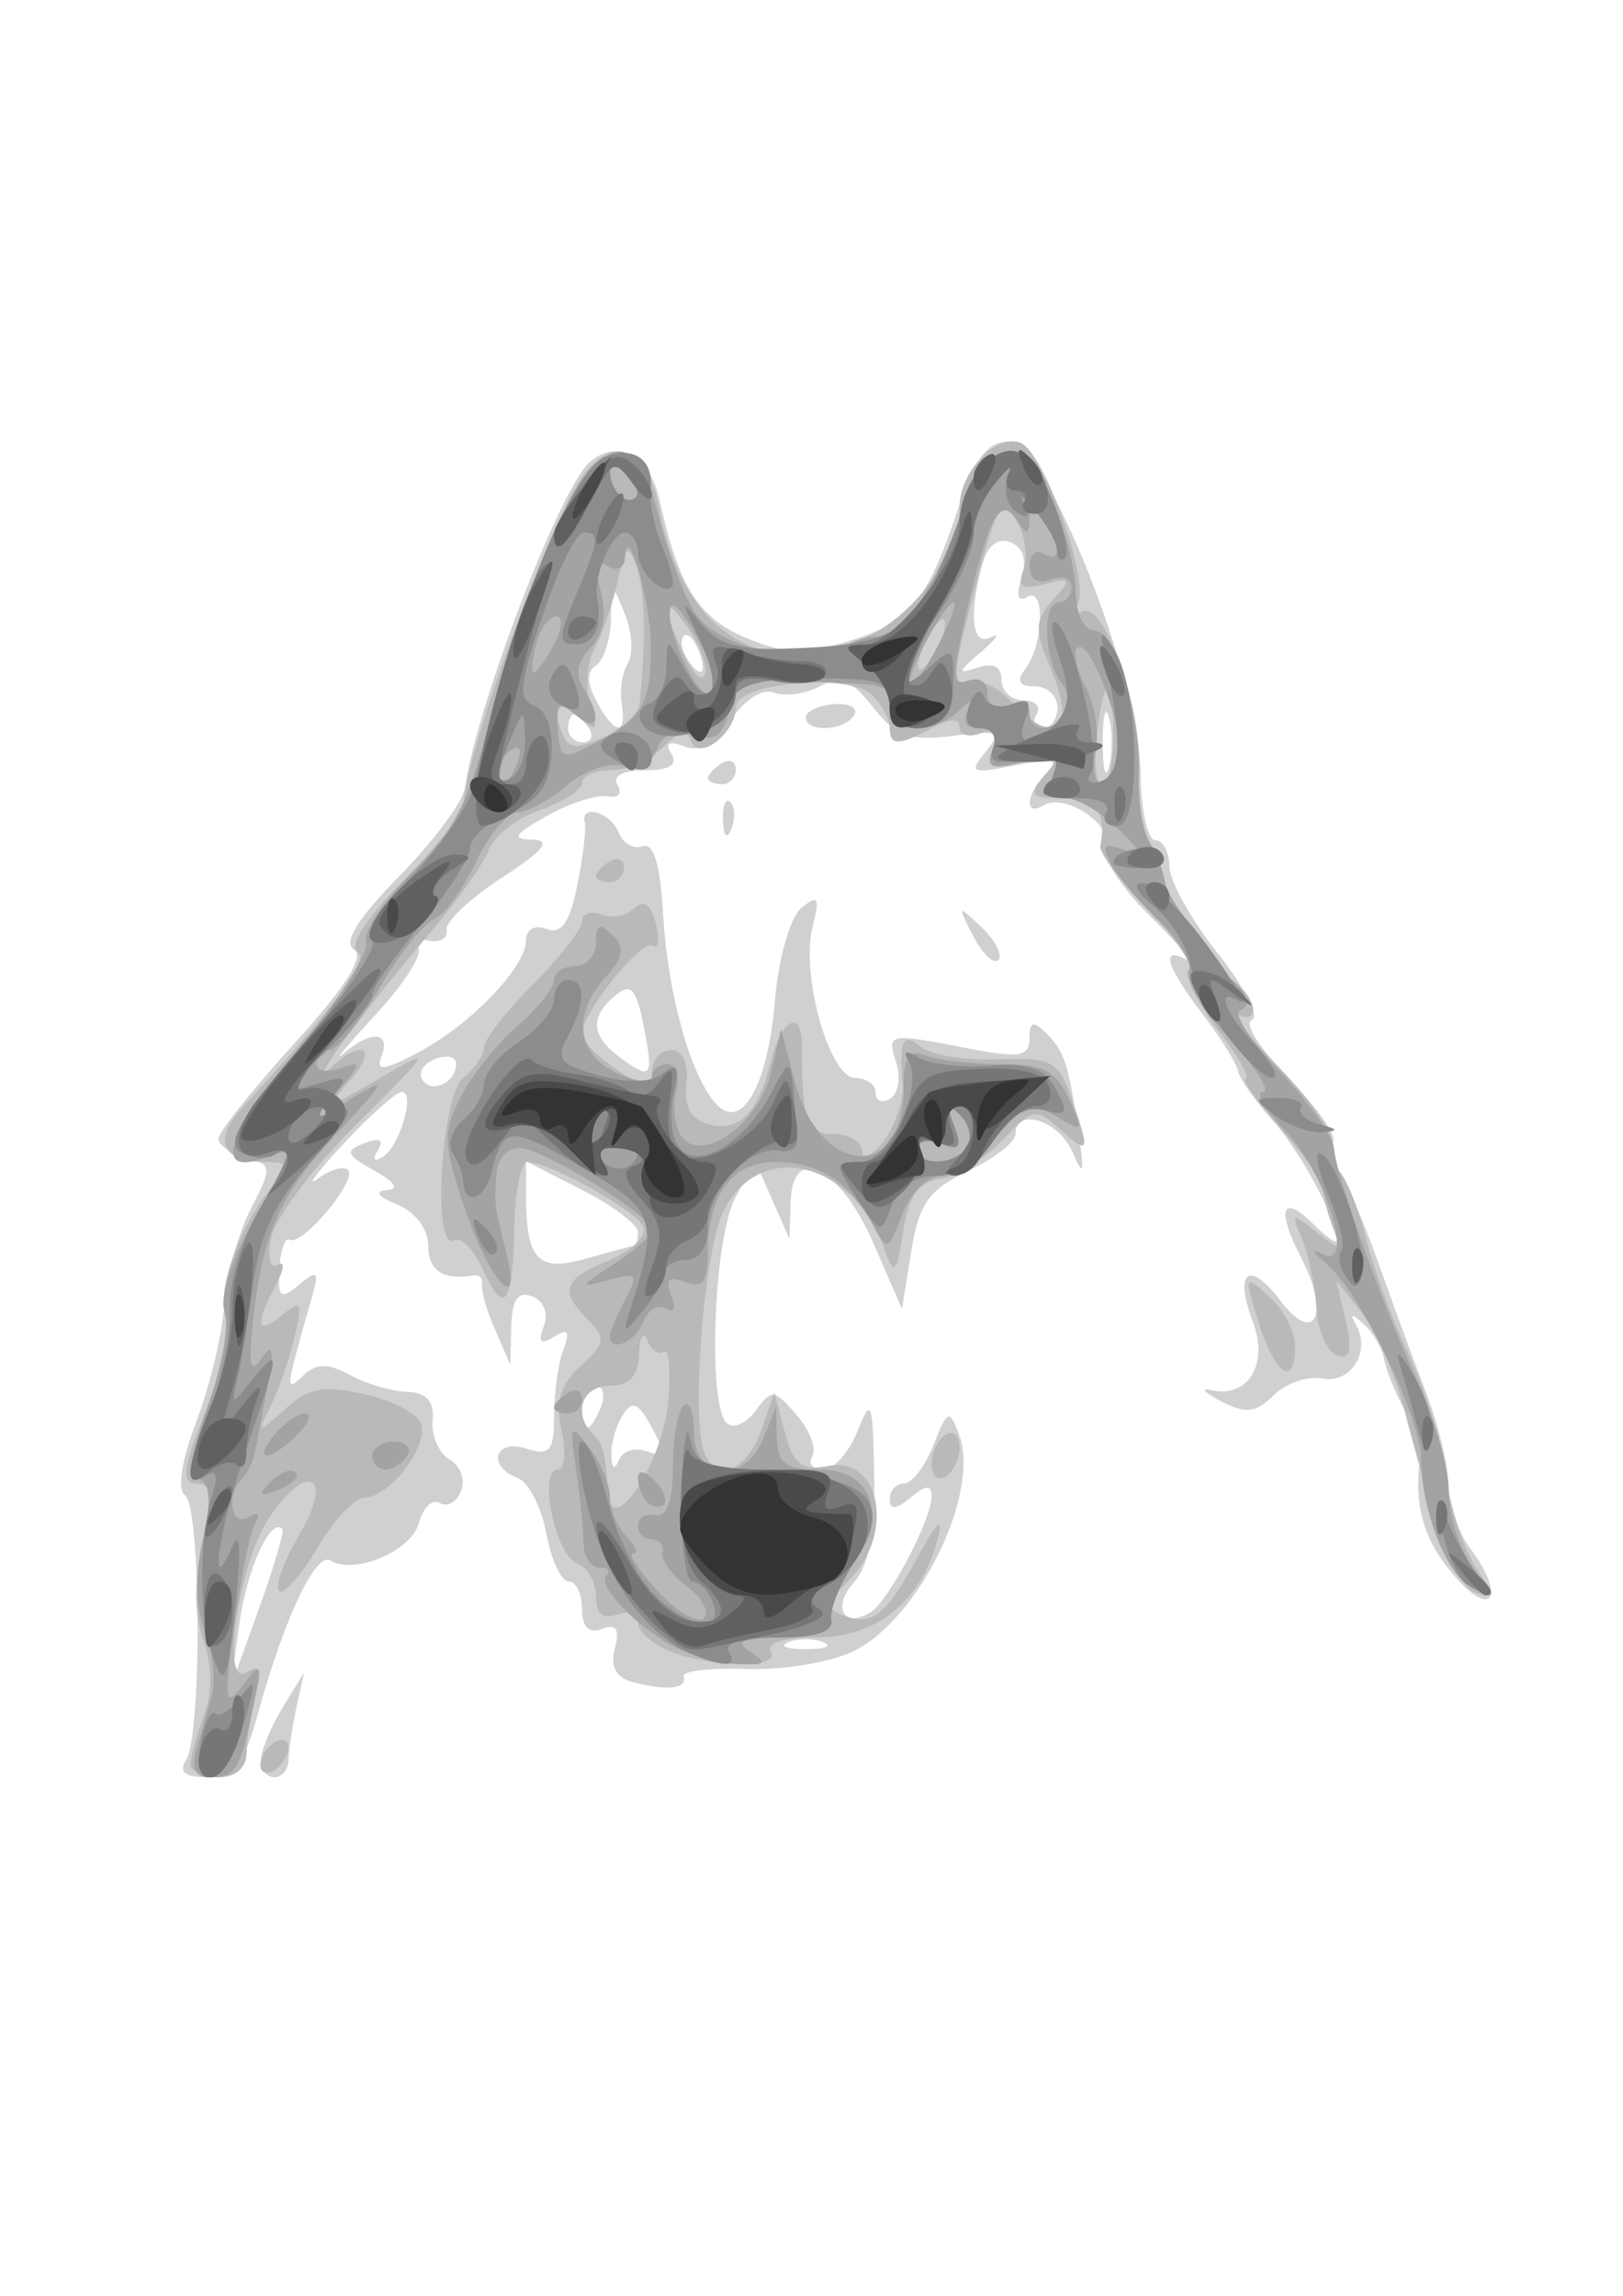 <?xml version="1.0" encoding="UTF-8" standalone="no"?>
<!-- Created with Inkscape (http://www.inkscape.org/) -->

<svg
   xmlns:dc="http://purl.org/dc/elements/1.1/"
   xmlns:cc="http://creativecommons.org/ns#"
   xmlns:rdf="http://www.w3.org/1999/02/22-rdf-syntax-ns#"
   xmlns:svg="http://www.w3.org/2000/svg"
   xmlns="http://www.w3.org/2000/svg"
   xmlns:sodipodi="http://sodipodi.sourceforge.net/DTD/sodipodi-0.dtd"
   xmlns:inkscape="http://www.inkscape.org/namespaces/inkscape"
   width="744.094"
   height="1052.362"
   id="svg2"
   version="1.1"
   inkscape:version="0.48.4 r9939"
   sodipodi:docname="Avatara. Wolf. 004 (вектор).svg"
   inkscape:export-filename="/home/mitryaev/Dropbox/AD&amp;D/Альманах/Иллюстрации/Существа/Волки и оборотни/Avatara. Wolf. 004 (вектор).png"
   inkscape:export-xdpi="90"
   inkscape:export-ydpi="90">
  <defs
     id="defs4" />
  <sodipodi:namedview
     id="base"
     pagecolor="#ffffff"
     bordercolor="#666666"
     borderopacity="1.0"
     inkscape:pageopacity="0.0"
     inkscape:pageshadow="2"
     inkscape:zoom="0.49497475"
     inkscape:cx="380.71429"
     inkscape:cy="567.74395"
     inkscape:document-units="px"
     inkscape:current-layer="layer1"
     showgrid="false"
     inkscape:window-width="566"
     inkscape:window-height="455"
     inkscape:window-x="2336"
     inkscape:window-y="137"
     inkscape:window-maximized="0" />
  <g
     inkscape:label="Layer 1"
     inkscape:groupmode="layer"
     id="layer1">
    <g
       id="g2996"
       transform="matrix(6.411,0,0,6.411,-1703.632,-2381.228)"
       inkscape:export-filename="/home/mitryaev/Рабочий стол/Avatara. Wolf. 004 (rebuild).png"
       inkscape:export-xdpi="89.925369"
       inkscape:export-ydpi="89.925369">
      <path
         style="fill:#d0d0d0;fill-opacity:1"
         d="m 279.046,497.255 c 1.14,-1.765 1.074,-18.111 -0.076,-18.913 -0.574,-0.4 -0.26,-2.472 0.791,-5.224 0.958,-2.509 1.864,-6.26 2.012,-8.337 0.149,-2.077 1.002,-5.189 1.897,-6.917 1.551,-2.996 1.535,-3.165 -0.343,-3.656 -1.083,-0.283 -1.969,-0.895 -1.968,-1.359 6.2e-4,-0.464 2.447,-3.535 5.437,-6.824 3.653,-4.018 5.048,-6.22 4.253,-6.711 -0.797,-0.493 0.264,-2.206 3.251,-5.25 2.439,-2.485 4.546,-5.315 4.682,-6.289 0.819,-5.862 6.858,-21.595 8.956,-23.337 2.029,-1.684 4.269,-0.433 4.971,2.774 1.337,6.11 2.777,8.403 6.165,9.819 2.827,1.181 4.148,1.218 7.451,0.205 4.337,-1.33 5.524,-2.804 7.833,-9.731 1.102,-3.306 2.024,-4.5 3.473,-4.5 2.667,0 9.39,16.857 9.471,23.75 0.031,2.612 0.506,4.75 1.056,4.75 0.55,0 1,0.837 1,1.859 0,1.023 1.565,3.835 3.478,6.25 1.913,2.415 2.997,4.554 2.408,4.755 -0.588,0.2 0.63,2.104 2.707,4.232 2.077,2.127 3.472,4.172 3.1,4.544 -0.372,0.372 -0.228,1.216 0.319,1.876 0.548,0.66 1.852,3.626 2.898,6.592 1.047,2.966 2.6,7.192 3.452,9.392 0.852,2.2 1.569,5.151 1.593,6.559 0.024,1.407 0.705,3.432 1.512,4.5 2.566,3.393 1.712,5.218 -1,2.135 -2.241,-2.548 -2.986,-5.016 -2.546,-8.433 0.088,-0.681 -0.4,-2.256 -1.083,-3.5 -0.684,-1.244 -1.346,-2.883 -1.472,-3.642 -0.126,-0.759 -0.776,-1.884 -1.445,-2.5 -0.901,-0.83 -1.048,-0.819 -0.566,0.041 1.076,1.919 -0.382,4.221 -2.424,3.827 -1.05,-0.202 -2.615,0.338 -3.477,1.2 -1.254,1.254 -2.007,1.339 -3.762,0.425 -1.207,-0.628 -1.523,-0.987 -0.703,-0.797 2.634,0.61 4.136,-1.85 2.983,-4.884 -1.375,-3.615 -0.273,-4.479 1.952,-1.53 2.457,3.257 3.611,1.038 1.542,-2.965 -1.865,-3.607 -1.43,-4.757 0.914,-2.413 0.89,0.89 1.619,1.383 1.619,1.095 0,-1.492 -2.652,-6.423 -4.636,-8.618 -1.242,-1.375 -2.345,-2.95 -2.451,-3.5 -0.106,-0.55 -1.254,-2.392 -2.552,-4.094 -2.605,-3.415 -3.028,-4.882 -1.11,-3.852 0.688,0.369 -0.465,-1.008 -2.561,-3.061 -2.103,-2.061 -3.576,-4.344 -3.287,-5.098 0.589,-1.535 -2.911,-3.816 -4.423,-2.882 -1.393,0.861 -1.215,-0.877 0.239,-2.332 0.958,-0.958 0.478,-1.072 -2.25,-0.531 -3.129,0.62 -3.337,0.527 -2.124,-0.948 1.21,-1.472 0.975,-1.588 -2.351,-1.162 -3.066,0.393 -4.031,0.046 -5.665,-2.031 -1.566,-1.991 -2.351,-2.3 -3.827,-1.51 -1.021,0.547 -2.498,0.748 -3.282,0.447 -0.832,-0.319 -2.111,0.501 -3.074,1.971 -1.109,1.693 -2.194,2.309 -3.312,1.88 -1.117,-0.429 -1.425,-0.254 -0.939,0.532 0.482,0.779 -0.151,1.17 -1.895,1.17 -1.6,0 -2.362,0.415 -1.959,1.067 0.363,0.587 0.052,0.944 -0.691,0.793 -0.743,-0.151 -2.7,0.476 -4.35,1.393 -2.364,1.314 -2.587,1.675 -1.05,1.707 1.417,0.029 0.819,0.773 -2.189,2.724 -2.276,1.476 -4.054,3.164 -3.95,3.75 0.104,0.586 -0.486,0.916 -1.311,0.733 -0.825,-0.183 -1.153,0.013 -0.73,0.437 0.424,0.424 -0.926,2.599 -3,4.833 -2.074,2.235 -3.118,3.5 -2.32,2.813 1.942,-1.674 3.393,-1.585 2.72,0.167 -0.434,1.132 0.095,1.082 2.627,-0.25 3.729,-1.961 7.7,-6.098 7.702,-8.024 7e-4,-0.78 0.623,-1.118 1.464,-0.795 1.057,0.406 1.668,-0.466 2.202,-3.143 0.407,-2.037 0.648,-4.042 0.537,-4.455 -0.377,-1.397 1.856,-0.761 2.412,0.687 0.303,0.79 1.077,1.235 1.719,0.989 0.778,-0.298 1.266,1.308 1.464,4.813 0.321,5.682 1.919,11.481 3.738,13.561 1.847,2.112 3.748,-1.162 4.26,-7.34 0.249,-2.999 1.093,-5.952 1.89,-6.614 1.209,-1.003 1.338,-0.787 0.803,1.345 -0.867,3.456 1.208,10.809 3.05,10.809 0.804,0 1.461,0.477 1.461,1.059 0,0.582 0.468,0.77 1.041,0.416 0.572,-0.354 0.767,-1.505 0.433,-2.559 -0.68,-2.143 -0.639,-2.151 5.277,-1.007 3.54,0.685 4.25,0.561 4.25,-0.744 0,-1.21 0.27,-1.296 1.19,-0.376 1.326,1.326 1.596,2.16 2.331,7.21 0.424,2.913 0.345,3.123 -0.473,1.25 -0.977,-2.238 -4.047,-3.174 -4.047,-1.234 0,0.559 -1.527,1.744 -3.394,2.635 -2.805,1.338 -3.509,2.332 -4.061,5.734 l -0.667,4.115 -2.026,-4.656 c -2.392,-5.497 -5.804,-7.222 -5.934,-3 l -0.081,2.656 -1.232,-2.783 -1.232,-2.783 -1.419,2.652 c -1.532,2.862 -1.99,14.704 -0.622,16.077 0.457,0.459 1.39,0.071 2.072,-0.862 1.154,-1.578 1.359,-1.558 2.948,0.298 0.939,1.097 1.443,2.424 1.119,2.948 -0.324,0.524 0.025,0.953 0.777,0.953 0.751,0 1.855,-1.238 2.453,-2.75 0.979,-2.477 1.097,-2.163 1.193,3.171 0.073,4.09 -0.378,6.456 -1.459,7.651 -1.602,1.77 -0.691,3.344 1.223,2.112 1.292,-0.832 4.342,-6.631 4.342,-8.257 0,-0.864 -0.395,-0.845 -1.5,0.073 -1.036,0.86 -1.5,0.898 -1.5,0.122 0,-0.617 0.461,-1.122 1.025,-1.122 0.564,0 1.513,-1.238 2.11,-2.75 1.005,-2.545 1.141,-2.601 1.83,-0.75 1.546,4.152 -2.819,13.132 -7.515,15.465 -1.622,0.806 -5.081,1.386 -7.686,1.29 -2.605,-0.096 -4.63,0.145 -4.5,0.535 0.292,0.877 -1.174,1.046 -3.594,0.414 -1.238,-0.324 -1.666,-1.107 -1.323,-2.42 0.363,-1.387 0.1,-1.785 -0.919,-1.394 -0.938,0.36 -1.427,-0.127 -1.427,-1.421 0,-1.083 -0.43,-1.969 -0.955,-1.969 -0.525,0 -1.244,-1.544 -1.598,-3.431 -0.354,-1.887 -1.274,-3.673 -2.045,-3.969 -2.224,-0.853 -1.664,-2.819 0.598,-2.101 1.695,0.538 2,0.18 2,-2.351 0,-1.642 0.301,-3.771 0.67,-4.731 0.496,-1.292 0.322,-1.531 -0.67,-0.918 -0.965,0.596 -1.17,0.386 -0.733,-0.753 0.349,-0.91 -0.003,-1.815 -0.83,-2.133 -1.024,-0.393 -1.455,0.229 -1.5,2.167 l -0.063,2.719 -1.093,-2.5 c -0.601,-1.375 -1.023,-2.837 -0.937,-3.25 0.086,-0.412 -0.181,-0.697 -0.594,-0.632 -2.219,0.35 -3.25,-0.332 -3.25,-2.151 0,-1.173 -0.951,-2.415 -2.25,-2.937 -1.334,-0.536 -1.64,-0.945 -0.75,-1.003 0.966,-0.064 0.656,-0.567 -0.867,-1.411 -2.028,-1.124 -2.128,-1.404 -0.698,-1.953 1.105,-0.424 1.431,-0.254 0.963,0.502 -0.406,0.656 -0.266,0.871 0.327,0.504 1.238,-0.765 2.39,-4.67 1.378,-4.67 -0.391,0 -2.261,1.668 -4.156,3.706 -1.895,2.039 -2.73,3.167 -1.854,2.509 0.876,-0.659 1.852,-0.938 2.169,-0.621 0.7,0.7 -3.314,5.491 -4.162,4.968 -0.33,-0.203 -0.665,0.728 -0.746,2.071 -0.125,2.09 0.075,2.257 1.394,1.162 1.315,-1.091 1.458,-0.987 0.976,0.713 -1.968,6.939 -1.977,7.019 -0.683,5.789 0.962,-0.914 1.769,-0.928 3.362,-0.056 1.153,0.631 2.997,1.172 4.097,1.203 1.378,0.039 1.944,0.678 1.82,2.056 -0.099,1.1 0.445,2.349 1.208,2.776 0.764,0.427 1.135,1.438 0.826,2.245 -0.31,0.807 -0.996,1.2 -1.526,0.873 -0.529,-0.327 -1.2,0.312 -1.49,1.421 -0.525,2.006 -4.618,3.748 -6.326,2.693 -1.044,-0.645 -3.255,3.983 -5.13,10.743 -1.093,3.938 -1.718,4.75 -3.659,4.75 -1.636,0 -2.098,-0.376 -1.533,-1.25 z m 6.881,-16.513 c -0.848,-0.848 -2.559,2.936 -3.08,6.813 l -0.598,4.45 1.982,-5.489 c 1.09,-3.019 1.853,-5.617 1.697,-5.774 z m 38.68,8.101 c -0.688,-0.277 -1.812,-0.277 -2.5,0 -0.688,0.277 -0.125,0.504 1.25,0.504 1.375,0 1.938,-0.227 1.25,-0.504 z m -12.569,-13.63 c 1.328,0.51 1.375,0.266 0.328,-1.691 -0.97,-1.812 -1.406,-1.999 -2.101,-0.902 -0.482,0.762 -0.849,2.06 -0.814,2.885 0.04,0.937 0.246,1.052 0.549,0.306 0.267,-0.657 1.184,-0.926 2.037,-0.598 z m -3.319,-3.208 c 0.317,-0.825 0.14,-1.5 -0.393,-1.5 -0.533,0 -0.969,0.675 -0.969,1.5 0,0.825 0.177,1.5 0.393,1.5 0.216,0 0.652,-0.675 0.969,-1.5 z m 2.382,-11.5 c 0.141,0 0.257,-0.441 0.257,-0.98 0,-0.539 -1.8,-1.898 -4,-3.02 l -4,-2.041 0,2.439 c 0,4.628 0.842,5.508 4.316,4.512 1.744,-0.5 3.287,-0.909 3.428,-0.909 z m -12.743,-13.028 c 0,-0.5 -0.672,-0.652 -1.494,-0.336 -0.822,0.315 -1.241,0.984 -0.931,1.485 0.648,1.049 2.425,0.207 2.425,-1.149 z m 13.379,-2.829 c -0.51,-2.549 -0.906,-2.951 -2.007,-2.037 -1.844,1.53 -1.727,2.913 0.377,4.452 2.246,1.642 2.397,1.418 1.63,-2.414 z m 33.311,-21.894 c -0.252,-0.963 -0.457,-0.175 -0.457,1.75 0,1.925 0.206,2.712 0.457,1.75 0.252,-0.963 0.252,-2.538 0,-3.5 z m -37.189,0.75 c -0.34,-0.55 -0.816,-1 -1.059,-1 -0.243,0 -0.441,0.45 -0.441,1 0,0.55 0.477,1 1.059,1 0.582,0 0.781,-0.45 0.441,-1 z m 2.338,-1.75 c -0.158,-0.963 0.039,-2.271 0.439,-2.908 0.4,-0.637 0.305,-2.212 -0.212,-3.5 -0.935,-2.334 -0.939,-2.333 -1.002,0.349 -0.035,1.48 -0.515,2.97 -1.066,3.311 -0.667,0.412 -0.655,1.269 0.035,2.559 1.292,2.413 2.187,2.507 1.805,0.189 z m 31.162,0.25 c 0,-0.825 -0.73,-1.5 -1.622,-1.5 -1.136,0 -1.339,-0.375 -0.677,-1.25 1.324,-1.751 1.432,-5.95 0.132,-5.146 -0.664,0.41 -0.814,-0.086 -0.41,-1.36 0.408,-1.285 0.122,-2.204 -0.794,-2.556 -0.897,-0.344 -1.649,0.264 -2.016,1.632 -0.986,3.678 -0.718,5.852 0.638,5.166 0.688,-0.348 0.35,0.136 -0.75,1.076 -1.654,1.413 -1.697,1.604 -0.25,1.106 1.146,-0.395 1.75,-0.096 1.75,0.865 0,0.808 0.702,1.469 1.559,1.469 0.857,0 1.281,0.45 0.941,1 -0.34,0.55 -0.141,1 0.441,1 0.582,0 1.059,-0.675 1.059,-1.5 z m -25.655,-4.043 c -0.326,-0.849 -0.807,-1.329 -1.069,-1.067 -0.262,0.262 -0.18,0.957 0.183,1.543 0.986,1.595 1.562,1.286 0.886,-0.477 z m -31.31,79.293 c 0.019,-0.688 0.723,-2.375 1.563,-3.75 l 1.527,-2.5 -0.549,2.5 c -0.302,1.375 -0.555,3.062 -0.563,3.75 -0.007,0.688 -0.464,1.25 -1.014,1.25 -0.55,0 -0.984,-0.562 -0.965,-1.25 z m 50.929,-58.914 c -1.145,-2.233 -1.118,-2.26 0.609,-0.609 0.994,0.949 1.533,2 1.198,2.336 -0.335,0.335 -1.148,-0.442 -1.807,-1.726 z m -17.885,-8.252 c -0.043,-1.054 0.193,-1.645 0.525,-1.312 0.332,0.332 0.368,1.195 0.079,1.917 -0.319,0.798 -0.556,0.561 -0.604,-0.604 z m -1.079,-3.024 c 0,-0.243 0.45,-0.719 1,-1.059 0.55,-0.34 1,-0.141 1,0.441 0,0.582 -0.45,1.059 -1,1.059 -0.55,0 -1,-0.198 -1,-0.441 z m 7,-4.346 c 0,-0.433 0.91,-0.856 2.022,-0.939 1.112,-0.084 1.76,0.27 1.441,0.787 -0.703,1.137 -3.463,1.258 -3.463,0.152 z"
         id="path3012"
         inkscape:connector-curvature="0" />
      <path
         style="fill:#b9b9b9;fill-opacity:1"
         d="m 279.357,497.57 c 0,-0.514 0.432,-2.072 0.961,-3.463 0.623,-1.638 0.608,-3.54 -0.041,-5.403 -0.645,-1.849 -0.669,-4.361 -0.067,-7.037 0.747,-3.323 0.657,-4.162 -0.444,-4.162 -1.089,0 -0.955,-1.076 0.637,-5.115 1.109,-2.813 1.763,-5.912 1.454,-6.885 -0.613,-1.93 1.034,-6.479 3.348,-9.25 1.315,-1.575 1.252,-1.75 -0.634,-1.75 -2.896,0 -3.601,-1.585 -1.65,-3.714 6.976,-7.615 9.293,-10.757 8.357,-11.336 -0.625,-0.387 0.707,-2.438 3.261,-5.02 2.375,-2.401 4.327,-4.845 4.337,-5.431 0.058,-3.421 6.291,-20.596 8.572,-23.62 2.22,-2.943 4.636,-1.856 5.444,2.449 1.639,8.739 7.255,12.354 14.466,9.313 3.676,-1.55 7,-6.049 7,-9.476 0,-2.5 2.608,-5.255 4.344,-4.588 1.712,0.657 5.027,10.012 4.086,11.533 -0.441,0.713 -0.316,0.935 0.309,0.549 1.507,-0.931 4.274,6.624 4.096,11.181 -0.083,2.111 0.245,4.473 0.729,5.248 0.484,0.775 0.971,2.012 1.082,2.747 0.111,0.736 0.956,2.17 1.876,3.187 0.968,1.069 1.354,2.403 0.915,3.162 -0.417,0.722 -0.39,0.979 0.06,0.572 0.913,-0.827 3.502,0.964 3.502,2.423 0,0.515 -0.562,0.62 -1.25,0.233 -0.688,-0.387 0.715,1.345 3.117,3.848 2.402,2.503 4.082,5.012 3.734,5.575 -0.348,0.563 -0.188,1.299 0.356,1.635 0.544,0.336 1.466,2.505 2.049,4.819 0.583,2.314 1.992,6.151 3.132,8.526 1.139,2.375 2.319,6.2 2.622,8.5 0.303,2.3 1.254,5.264 2.113,6.587 1.326,2.042 1.34,2.333 0.095,1.927 -1.436,-0.469 -2.671,-3.597 -5.14,-13.023 -0.676,-2.58 -2.05,-5.73 -3.054,-7 l -1.825,-2.31 0.667,2.88 c 0.492,2.126 0.327,2.767 -0.63,2.448 -0.713,-0.238 -1.376,-1.759 -1.472,-3.38 -0.097,-1.621 -0.561,-3.848 -1.032,-4.948 -0.79,-1.845 -0.711,-1.884 1.018,-0.5 1.709,1.368 1.814,1.339 1.187,-0.332 -0.378,-1.007 -0.687,-2.229 -0.687,-2.715 0,-0.486 -1.397,-2.474 -3.104,-4.418 -1.707,-1.944 -2.809,-3.535 -2.449,-3.535 0.36,0 -0.556,-1.587 -2.036,-3.527 -1.48,-1.94 -2.393,-3.824 -2.031,-4.187 0.363,-0.363 -0.948,-2.306 -2.912,-4.318 -1.965,-2.012 -3.495,-4.065 -3.402,-4.563 0.46,-2.447 -0.297,-3.405 -2.689,-3.405 -2.33,0 -2.469,-0.186 -1.25,-1.666 1.241,-1.506 1.096,-1.597 -1.504,-0.949 -2.423,0.604 -2.776,0.455 -2.239,-0.945 0.462,-1.205 0.222,-1.502 -0.874,-1.082 -0.831,0.319 -1.511,0.128 -1.511,-0.424 0,-0.661 -0.661,-0.65 -1.934,0.031 -2.448,1.31 -3.066,1.303 -3.066,-0.036 0,-0.589 -0.562,-1.628 -1.25,-2.307 -1.625,-1.607 -9.75,-0.889 -9.75,0.861 0,1.889 -2.695,3.933 -3.197,2.425 -0.269,-0.807 -0.904,-0.664 -2.026,0.458 -0.899,0.899 -2.566,1.634 -3.705,1.634 -1.139,0 -2.071,0.406 -2.071,0.902 0,0.496 -1.356,1.375 -3.013,1.953 -1.657,0.578 -3.306,1.859 -3.665,2.848 -0.358,0.989 -2.265,3.68 -4.237,5.982 -4.433,5.173 -8.924,11.257 -7.062,9.566 2.326,-2.112 3.403,-1.383 1.381,0.936 -1.876,2.152 -1.844,2.15 2.095,-0.15 3.929,-2.295 3.9,-2.236 -1.627,3.279 -3.095,3.088 -5.842,6.742 -6.106,8.12 -0.277,1.448 -0.076,2.256 0.477,1.914 0.525,-0.325 0.46,0.334 -0.144,1.465 -1.539,2.876 -1.37,3.655 0.463,2.134 1.375,-1.142 1.479,-0.946 0.862,1.628 -0.386,1.609 -1.154,3.825 -1.708,4.925 -0.987,1.96 -0.966,1.963 1.09,0.139 1.725,-1.531 2.77,-1.702 5.896,-0.962 2.199,0.52 3.825,1.514 3.862,2.361 0.081,1.865 -2.491,4.962 -4.12,4.962 -0.685,0 -2.209,1.632 -3.386,3.626 -1.177,1.994 -2.402,3.364 -2.723,3.043 -0.321,-0.321 0.357,-2.178 1.507,-4.126 2.478,-4.2 0.442,-5.152 -2.245,-1.05 -2.179,3.326 -3.461,12.16 -1.597,11.007 1.001,-0.619 1.161,-0.239 0.671,1.594 -0.354,1.323 -0.65,3.194 -0.658,4.156 -0.008,1.079 -0.781,1.75 -2.014,1.75 -1.1,0 -2,-0.421 -2,-0.935 z m 66,-73.565 c 0,-1.925 -0.176,-3.5 -0.391,-3.5 -0.215,0 -0.574,1.575 -0.799,3.5 -0.225,1.925 -0.049,3.5 0.391,3.5 0.44,0 0.799,-1.575 0.799,-3.5 z m -33.883,-2.25 c 0.478,-4.499 0.405,-8.02 -0.201,-9.75 -0.613,-1.748 -0.785,-1.622 -1.369,1 -0.367,1.65 -1.112,3.816 -1.655,4.813 -0.543,0.997 -0.676,2.793 -0.295,3.992 0.614,1.933 0.506,2.025 -0.952,0.815 -1.745,-1.448 -1.99,-1.183 -1.084,1.176 0.45,1.172 1.038,1.238 2.992,0.332 1.338,-0.62 2.492,-1.69 2.565,-2.378 z m 30.133,1.167 c 0.321,-0.321 -0.018,-2.008 -0.754,-3.75 -1.146,-2.715 -1.121,-3.406 0.175,-4.847 1.374,-1.527 1.32,-1.63 -0.595,-1.129 -1.613,0.422 -1.967,0.186 -1.508,-1.009 0.329,-0.858 0.141,-2.375 -0.418,-3.371 -1.193,-2.125 -1.396,-1.75 -3.52,6.496 -1.083,4.202 -1.104,5.205 -0.1,4.82 0.697,-0.267 2.1,0.355 3.118,1.384 2.01,2.031 2.705,2.302 3.601,1.406 z m -26.675,-6.613 c -1.879,-2.683 -2.037,-1.912 -0.363,1.763 0.667,1.463 1.375,2.171 1.575,1.573 0.199,-0.598 -0.346,-2.099 -1.212,-3.336 z m 18.395,-0.303 c 0,-0.55 -0.436,-0.325 -0.969,0.5 -0.533,0.825 -0.969,1.95 -0.969,2.5 0,0.55 0.436,0.325 0.969,-0.5 0.533,-0.825 0.969,-1.95 0.969,-2.5 z m -48.969,81.618 c 0,-0.55 0.45,-1.278 1,-1.618 0.55,-0.34 1,-0.168 1,0.382 0,0.55 -0.45,1.278 -1,1.618 -0.55,0.34 -1,0.168 -1,-0.382 z m 29.25,-8.149 c -1.238,-0.497 -2.25,-1.417 -2.25,-2.044 0,-0.627 -0.675,-0.88 -1.5,-0.564 -1.002,0.385 -1.5,-0.042 -1.5,-1.286 0,-1.024 -0.619,-2.099 -1.375,-2.389 -1.539,-0.591 -2.791,-6.686 -1.373,-6.686 0.498,0 0.628,-1.265 0.289,-2.811 -0.456,-2.076 -0.097,-3.282 1.377,-4.615 1.746,-1.58 1.813,-1.986 0.538,-3.261 -2.103,-2.103 -1.822,-2.919 1.477,-4.285 1.613,-0.668 2.722,-1.735 2.464,-2.371 -0.467,-1.151 -6.724,-4.657 -8.311,-4.657 -0.458,0 -0.874,2.085 -0.925,4.633 -0.113,5.644 -0.713,6.444 -2.269,3.028 -0.651,-1.429 -1.568,-2.36 -2.037,-2.07 -1.586,0.98 -0.959,-10.258 0.646,-11.59 0.825,-0.685 1.5,-1.685 1.5,-2.222 0,-0.538 1.575,-2.553 3.5,-4.478 1.925,-1.925 3.5,-3.953 3.5,-4.507 0,-0.554 0.62,-0.769 1.378,-0.478 0.758,0.291 1.823,0.084 2.366,-0.459 0.651,-0.651 1.173,-0.282 1.529,1.08 0.297,1.137 0.204,1.86 -0.207,1.605 -0.812,-0.502 -5.066,4.792 -5.066,6.304 0,0.509 1.125,1.663 2.5,2.564 2.189,1.434 2.5,1.448 2.5,0.115 0,-0.838 0.613,-1.523 1.362,-1.523 0.846,0 1.262,0.913 1.098,2.409 -0.181,1.649 0.324,2.563 1.601,2.897 2.195,0.574 3.517,-0.776 4.467,-4.561 0.767,-3.057 2.215,-3.71 2.205,-0.994 -0.021,5.284 0.33,6.25 2.267,6.25 1.1,0 2.014,0.562 2.032,1.25 0.018,0.689 0.708,0.355 1.539,-0.745 0.829,-1.097 1.44,-2.897 1.358,-4 -0.246,-3.286 0.006,-3.804 1.321,-2.718 0.688,0.568 3.158,0.96 5.49,0.872 3.84,-0.145 4.335,0.114 5.25,2.74 1.374,3.944 1.293,4.167 -0.817,2.257 -1.712,-1.549 -1.972,-1.499 -4.124,0.792 -1.263,1.345 -3.254,2.582 -4.423,2.748 -1.574,0.225 -2.266,1.212 -2.667,3.803 -0.456,2.945 -0.656,3.171 -1.261,1.426 -2.257,-6.501 -8.997,-8.174 -11.597,-2.879 -1.374,2.797 -2.323,14.708 -1.37,17.191 0.839,2.187 3.065,1.371 4.063,-1.488 l 0.96,-2.75 0.755,2.841 c 0.609,2.291 1.204,2.756 3.073,2.398 3.79,-0.725 4.812,4.867 1.496,8.183 -1.636,1.636 -1.697,2.009 -0.41,2.503 2.073,0.795 3.02,0.048 5.374,-4.241 1.405,-2.56 1.825,-2.922 1.376,-1.185 -1.135,4.387 -4.364,7 -8.65,7 -2.335,0 -3.638,0.399 -3.267,1 0.765,1.238 -4.146,1.217 -7.25,-0.031 z m -0.103,-17.713 c 0.214,-2.248 0.083,-3.898 -0.293,-3.666 -0.376,0.232 -0.911,-0.143 -1.189,-0.834 -0.279,-0.691 -0.542,-0.244 -0.585,0.994 -0.055,1.557 -0.695,2.25 -2.079,2.25 -1.979,0 -2.699,1.968 -1.25,3.417 0.765,0.765 0.905,1.296 1.125,4.272 0.246,3.328 3.86,-2.114 4.272,-6.432 z m 18.853,4.362 c 0,-0.825 0.45,-1.778 1,-2.118 0.55,-0.34 1,0.057 1,0.882 0,0.825 -0.45,1.778 -1,2.118 -0.55,0.34 -1,-0.057 -1,-0.882 z m 23.385,-10.146 c -1.065,-3.403 -1.038,-3.468 0.755,-1.845 1.023,0.926 1.86,2.513 1.86,3.528 0,3.021 -1.431,2.1 -2.615,-1.683 z m -47.385,-31.913 c 0,-0.243 0.45,-0.719 1,-1.059 0.55,-0.34 1,-0.141 1,0.441 0,0.582 -0.45,1.059 -1,1.059 -0.55,0 -1,-0.198 -1,-0.441 z"
         id="path3010"
         inkscape:connector-curvature="0" />
      <path
         style="fill:#a3a3a3;fill-opacity:1"
         d="m 279.789,496.51 c 0.312,-1.097 0.803,-2.838 1.093,-3.868 0.289,-1.03 0.068,-3.079 -0.493,-4.554 -0.637,-1.676 -0.691,-4.145 -0.142,-6.588 0.612,-2.724 0.535,-4.021 -0.256,-4.286 -0.793,-0.266 -0.597,-1.878 0.653,-5.367 0.983,-2.743 1.501,-5.732 1.152,-6.642 -0.364,-0.948 0.474,-3.639 1.963,-6.303 3.031,-5.423 3.051,-5.508 1.146,-4.777 -3.908,1.5 -3.191,-1.233 1.951,-7.427 3.044,-3.667 5.321,-7.22 5.062,-7.897 -0.26,-0.676 1.234,-2.932 3.32,-5.013 3.076,-3.069 4.135,-5.2 5.609,-11.283 0.999,-4.125 3.119,-10.116 4.711,-13.314 3.517,-7.066 5.639,-7.264 7.319,-0.685 0.632,2.474 1.767,5.488 2.523,6.696 1.608,2.571 7.842,3.971 10.752,2.413 1.069,-0.572 2.155,-0.828 2.414,-0.569 0.934,0.934 3.95,-3.434 5.649,-8.182 2.243,-6.269 4.611,-6.856 6.807,-1.686 0.894,2.105 1.635,5.064 1.648,6.577 0.013,1.573 0.577,2.75 1.317,2.75 1.503,0 3.329,6.093 3.179,10.606 -0.057,1.708 0.288,3.733 0.767,4.5 0.478,0.767 0.961,1.996 1.072,2.732 0.111,0.736 0.956,2.17 1.876,3.187 0.934,1.032 1.341,2.387 0.921,3.067 -0.451,0.73 -0.335,0.96 0.289,0.574 0.573,-0.354 1.561,-0.017 2.196,0.748 0.743,0.895 0.793,1.516 0.14,1.739 -0.558,0.191 0.698,2.147 2.793,4.347 2.095,2.2 3.854,4.675 3.911,5.5 0.135,1.985 3.505,11.365 6.107,17 1.143,2.475 2.088,5.862 2.1,7.527 0.012,1.665 0.718,4.022 1.569,5.237 1.323,1.889 1.333,2.127 0.07,1.642 -1.689,-0.648 -3.617,-5.531 -3.617,-9.161 0,-2.951 -4.41,-12.033 -6.796,-13.993 -0.937,-0.771 -1.072,-1.073 -0.298,-0.671 2.442,1.267 0.383,-5.67 -2.611,-8.795 -1.468,-1.532 -2.187,-2.786 -1.597,-2.786 0.59,0 -0.461,-1.674 -2.335,-3.72 -1.874,-2.046 -3.205,-4.248 -2.957,-4.894 0.248,-0.645 -0.683,-2.234 -2.069,-3.53 -1.386,-1.296 -2.939,-3.134 -3.451,-4.084 -0.755,-1.401 -0.596,-1.609 0.842,-1.103 1.411,0.497 1.322,0.186 -0.435,-1.523 -1.214,-1.181 -2.888,-2.147 -3.719,-2.147 -0.993,0 -1.293,-0.565 -0.877,-1.65 0.529,-1.378 0.174,-1.534 -2.158,-0.949 -2.272,0.57 -2.68,0.412 -2.196,-0.85 0.378,-0.984 0.037,-1.551 -0.933,-1.551 -0.932,0 -1.252,-0.488 -0.822,-1.25 0.565,-1 0.436,-1 -0.641,0 -1.859,1.726 -4.947,1.57 -4.947,-0.25 0,-1.684 0.209,-1.621 -6.198,-1.869 -4.159,-0.161 -4.765,0.086 -5.283,2.15 -0.445,1.774 -1.057,2.182 -2.557,1.706 -1.322,-0.419 -2.18,-0.082 -2.605,1.024 -0.382,0.995 -1.358,1.46 -2.46,1.172 -1.005,-0.263 -2.812,0.376 -4.015,1.419 -1.203,1.044 -2.773,1.897 -3.488,1.897 -0.715,0 -2.067,1.616 -3.005,3.592 -0.937,1.976 -2.29,3.816 -3.005,4.091 -0.715,0.275 -2.464,2.483 -3.885,4.908 -1.421,2.425 -3.015,4.409 -3.542,4.409 -0.527,0 -0.958,0.436 -0.958,0.969 0,0.533 0.787,0.681 1.75,0.33 1.524,-0.556 1.492,-0.338 -0.25,1.686 l -2,2.324 3,-1.836 c 2.698,-1.652 2.585,-1.391 -1.126,2.595 -4.096,4.399 -5.298,7.207 -5.966,13.931 -0.266,2.673 -0.099,3.146 0.706,2 0.782,-1.113 0.884,-0.597 0.394,2 -0.363,1.925 -0.763,4.049 -0.889,4.721 -0.126,0.672 -0.542,1.534 -0.924,1.917 -1.175,1.175 -0.784,3.535 0.459,2.767 0.679,-0.42 0.884,-0.277 0.499,0.347 -0.361,0.583 -1.041,3.877 -1.512,7.319 -0.763,5.582 -0.699,6.051 0.598,4.344 1.333,-1.756 1.395,-1.624 0.739,1.585 -0.906,4.437 -1.256,5 -3.106,5 -1.03,0 -1.329,-0.633 -0.942,-1.995 z m 22.95,-70.557 c 0.341,-0.89 0.174,-1.291 -0.393,-0.941 -0.544,0.336 -0.989,1.034 -0.989,1.552 0,1.438 0.717,1.121 1.382,-0.611 z m 43.002,-0.004 c 0.649,-1.692 -2.05,-9.111 -2.977,-8.183 -0.312,0.312 -0.039,1.557 0.608,2.766 0.647,1.209 0.971,3.272 0.72,4.586 -0.507,2.653 0.714,3.269 1.649,0.832 z m -37.067,-1.594 c 3.023,-1.591 3.662,-2.807 3.599,-6.85 -0.053,-3.358 -1.699,-8.886 -1.844,-6.191 -0.039,0.722 -0.584,0.992 -1.216,0.601 -0.803,-0.496 -0.952,0.063 -0.499,1.869 0.412,1.641 0.134,3.089 -0.763,3.987 -0.915,0.915 -1.096,1.906 -0.516,2.822 1.381,2.181 1.086,3.291 -0.519,1.959 -1.183,-0.982 -1.415,-0.823 -1.287,0.878 0.182,2.423 0.195,2.427 3.046,0.926 z m 33.211,-1.894 c 0.355,-0.574 0.236,-1.587 -0.264,-2.25 -1.227,-1.627 -1.37,-5.706 -0.201,-5.706 0.516,0 0.938,-0.498 0.938,-1.107 0,-0.609 -0.675,-0.848 -1.5,-0.531 -0.93,0.357 -1.5,-0.005 -1.5,-0.952 0,-0.84 0.45,-1.25 1,-0.91 1.266,0.782 1.266,-0.542 0,-2.5 -0.862,-1.333 -0.973,-1.333 -1,0 -0.025,1.224 -0.189,1.25 -0.89,0.143 -1.174,-1.853 -2.011,-0.342 -3.602,6.5 -1.076,4.631 -1.06,5.399 0.109,4.951 0.782,-0.3 1.383,0.094 1.383,0.906 0,0.867 0.595,1.209 1.5,0.862 0.825,-0.317 1.5,-0.077 1.5,0.531 0,1.401 1.674,1.443 2.527,0.063 z m -26.104,-5.106 c -0.864,-1.67 -1.764,-2.842 -2.001,-2.605 -0.802,0.802 1.766,6.757 2.672,6.197 0.494,-0.306 0.192,-1.922 -0.671,-3.592 z m 17.077,0.15 c 0.853,-1.65 1.326,-3 1.051,-3 -0.275,0 -1.198,1.35 -2.051,3 -0.853,1.65 -1.326,3 -1.051,3 0.275,0 1.198,-1.35 2.051,-3 z m -27.5,0 c 0.591,-1.105 0.659,-2 0.152,-2 -0.505,0 -1.154,0.9 -1.442,2 -0.288,1.1 -0.356,2 -0.152,2 0.204,0 0.853,-0.9 1.442,-2 z m 5.183,-12.217 c -0.718,-0.718 -1.183,-0.777 -1.183,-0.15 0,1.335 1.183,2.517 1.85,1.85 0.284,-0.284 -0.016,-1.049 -0.667,-1.7 z m 4.118,84.204 c -2.725,-1.097 -6.339,-4.616 -5.551,-5.404 0.321,-0.321 0.086,-0.583 -0.521,-0.583 -0.607,0 -1.112,-0.787 -1.12,-1.75 -0.009,-0.963 -0.25,-3.325 -0.536,-5.25 -0.484,-3.253 -0.416,-3.363 0.953,-1.559 0.811,1.068 1.474,2.665 1.474,3.55 0,0.885 0.54,2.149 1.2,2.809 0.66,0.66 0.867,1.2 0.46,1.2 -0.407,0 0.387,1.216 1.765,2.702 1.378,1.486 2.858,2.349 3.289,1.918 0.431,-0.431 -0.116,-1.454 -1.215,-2.272 -1.099,-0.819 -1.886,-1.907 -1.748,-2.418 0.138,-0.511 -0.2,-0.929 -0.75,-0.929 -0.55,0 -1,-0.45 -1,-1 0,-0.55 0.562,-0.887 1.25,-0.75 0.818,0.164 1.25,-1.017 1.25,-3.416 0,-2.016 0.338,-4.004 0.75,-4.417 0.412,-0.413 0.75,0.449 0.75,1.916 0,3.434 3.634,3.738 4.969,0.417 l 0.904,-2.25 0.063,2.25 c 0.051,1.807 0.64,2.25 2.996,2.25 3.833,0 4.926,3.059 2.431,6.799 -0.991,1.486 -1.684,3.264 -1.539,3.951 0.174,0.825 -1.028,1.255 -3.531,1.265 -2.818,0.011 -3.408,0.265 -2.294,0.985 1.239,0.8 1.151,0.961 -0.5,0.921 -1.1,-0.026 -2.989,-0.447 -4.199,-0.934 z m -2.634,-10.654 c -0.367,-0.367 -0.667,-1.132 -0.667,-1.7 0,-0.627 0.466,-0.568 1.183,0.15 0.651,0.651 0.951,1.416 0.667,1.7 -0.284,0.284 -0.817,0.217 -1.183,-0.15 z m -26.933,-1.457 c 0.678,-0.683 1.485,-0.991 1.793,-0.683 0.308,0.308 -0.247,0.867 -1.233,1.243 -1.425,0.543 -1.54,0.428 -0.56,-0.56 z m 7.267,-1.876 c 0,-0.55 0.702,-1 1.559,-1 0.857,0 1.281,0.45 0.941,1 -0.34,0.55 -1.041,1 -1.559,1 -0.518,0 -0.941,-0.45 -0.941,-1 z m -7,-1.5 c 0.685,-0.825 1.672,-1.5 2.194,-1.5 0.522,0 0.274,0.675 -0.551,1.5 -0.825,0.825 -1.812,1.5 -2.194,1.5 -0.382,0 -0.134,-0.675 0.551,-1.5 z m 20,-1.941 c 0,-0.243 0.45,-0.719 1,-1.059 0.55,-0.34 1,-0.141 1,0.441 0,0.582 -0.45,1.059 -1,1.059 -0.55,0 -1,-0.198 -1,-0.441 z m 4,-5.125 c 0,-0.311 0.489,-1.479 1.086,-2.595 0.976,-1.823 0.849,-1.963 -1.25,-1.381 -2.103,0.583 -2.061,0.47 0.414,-1.137 1.512,-0.982 2.75,-2.071 2.75,-2.42 0,-1.032 -7.822,-5.901 -9.479,-5.901 -0.837,0 -1.575,0.787 -1.64,1.75 -0.156,2.298 -0.153,2.321 0.687,5.668 1.205,4.802 -1.231,2.115 -3.051,-3.365 -1.45,-4.366 -1.47,-5.242 -0.172,-7.738 0.805,-1.548 2.632,-3.824 4.059,-5.058 1.427,-1.234 2.595,-2.696 2.595,-3.25 0,-0.554 0.675,-1.007 1.5,-1.007 0.825,0 1.5,-0.765 1.5,-1.7 0,-1.303 0.275,-1.425 1.176,-0.524 0.902,0.902 0.785,1.609 -0.5,3.029 -2.405,2.658 -2.059,5.51 0.831,6.851 1.371,0.636 2.492,0.748 2.492,0.25 0,-0.498 0.502,-0.906 1.117,-0.906 0.614,0 0.894,0.85 0.623,1.889 -0.272,1.039 -0.128,2.481 0.318,3.204 1.344,2.175 5.612,-0.771 6.458,-4.457 l 0.72,-3.136 0.986,3.771 c 1.776,6.792 7.778,7.178 7.778,0.5 0,-2.311 0.357,-2.848 1.582,-2.378 0.87,0.334 3.273,0.607 5.339,0.607 3.035,0 3.976,0.479 4.894,2.493 1.071,2.351 1.019,2.422 -0.909,1.25 -1.788,-1.087 -2.324,-0.898 -4.263,1.507 -1.22,1.512 -3,2.75 -3.955,2.75 -0.975,0 -2.196,1.207 -2.783,2.75 -0.996,2.62 -1.096,2.655 -2.1,0.75 -1.591,-3.019 -3.882,-4.5 -6.961,-4.5 -3.11,0 -4.844,2.342 -4.844,6.541 0,2.047 -0.377,2.528 -1.611,2.054 -1.17,-0.449 -1.447,-0.19 -1.011,0.945 0.347,0.905 0.181,1.304 -0.396,0.948 -0.548,-0.338 -1.266,0.088 -1.596,0.948 -0.564,1.469 -2.386,2.231 -2.386,0.998 z m 25.554,-13.521 c 0.37,-0.598 0.144,-1.61 -0.5,-2.25 -0.894,-0.887 -0.998,-0.707 -0.439,0.761 0.582,1.528 0.389,1.792 -0.941,1.281 -0.92,-0.353 -1.674,-0.206 -1.674,0.326 0,1.32 2.721,1.229 3.554,-0.119 z"
         id="path3008"
         inkscape:connector-curvature="0" />
      <path
         style="fill:#8c8c8c;fill-opacity:1"
         d="m 280.12,495.963 c 0.267,-1.398 0.723,-2.305 1.012,-2.016 0.29,0.29 1.114,-0.254 1.832,-1.208 1.092,-1.45 1.121,-1.12 0.181,2.016 -1.272,4.242 -3.798,5.251 -3.026,1.208 z m 0.678,-6.633 c -0.853,-2.675 -0.783,-8.174 0.14,-11.083 0.419,-1.322 0.26,-1.763 -0.475,-1.309 -1.515,0.936 -1.388,-0.825 0.361,-5.011 0.807,-1.932 1.411,-5.022 1.342,-6.867 -0.069,-1.846 0.844,-4.999 2.032,-7.012 2.385,-4.043 2.651,-4.966 1.166,-4.049 -0.546,0.337 -1.632,0.251 -2.415,-0.191 -1.104,-0.624 -0.087,-2.372 4.533,-7.791 3.276,-3.843 5.445,-7.157 4.82,-7.365 -0.625,-0.208 0.653,-2.239 2.839,-4.513 2.186,-2.274 4.223,-5.26 4.526,-6.635 2.596,-11.768 6.885,-22.477 9.387,-23.437 2.004,-0.769 3.442,0.254 3.199,2.276 -0.11,0.914 0.267,2.786 0.836,4.161 0.569,1.375 0.892,2.658 0.718,2.85 -0.661,0.73 -2.45,-1.03 -2.45,-2.409 0,-0.793 -0.42,-1.441 -0.933,-1.441 -0.946,0 -2.263,3.085 -1.983,4.646 0.377,2.101 -0.196,3.354 -1.533,3.354 -1.265,0 -1.265,-0.44 0,-3.468 1.698,-4.063 1.754,-4.532 0.541,-4.532 -0.499,0 -1.809,2.667 -2.91,5.928 -1.685,4.989 -1.776,6.014 -0.574,6.475 0.877,0.337 1.34,1.701 1.2,3.538 -0.169,2.219 -0.947,3.288 -3.018,4.146 -1.534,0.636 -2.79,1.733 -2.79,2.44 0,0.706 -1.575,3.169 -3.5,5.473 -1.925,2.304 -3.5,4.574 -3.5,5.044 0,0.47 -1.462,2.267 -3.25,3.993 -3.074,2.968 -3.115,3.098 -0.758,2.406 2.242,-0.658 2.353,-0.565 1.109,0.935 -1.222,1.473 -1.163,1.585 0.508,0.96 1.257,-0.47 0.657,0.671 -1.786,3.399 -2.742,3.062 -3.844,5.334 -4.334,8.934 -0.361,2.655 -0.867,5.728 -1.125,6.828 -0.461,1.973 -0.446,1.973 1.084,0.059 1.999,-2.5 1.958,-2.054 -0.448,4.941 -1.997,5.804 -2.765,11.133 -1.01,7 0.529,-1.245 0.638,0.077 0.29,3.5 -0.661,6.494 -0.858,6.902 -1.838,3.825 z m 22.488,-65.134 c -0.068,-2.112 -0.101,-2.119 -0.93,-0.191 -1.183,2.752 -1.183,3.731 0,3 0.55,-0.34 0.968,-1.604 0.93,-2.809 z m 7.254,-18.908 c -0.718,-0.718 -1.183,-0.777 -1.183,-0.15 0,1.335 1.183,2.517 1.85,1.85 0.284,-0.284 -0.016,-1.049 -0.667,-1.7 z m 4.858,84.485 c -3.305,-1.3 -6.206,-5.205 -7.493,-10.085 -0.752,-2.851 -1.011,-5.183 -0.577,-5.183 0.435,0 1.274,1.918 1.864,4.263 0.59,2.345 2.011,5.27 3.158,6.5 2.38,2.554 5.251,3.039 4.368,0.737 -0.317,-0.825 -0.977,-1.5 -1.469,-1.5 -0.491,0 -0.832,-2.812 -0.757,-6.25 0.075,-3.438 0.328,-5.259 0.563,-4.048 0.37,1.909 1.17,2.242 6.01,2.5 6.942,0.371 8.579,2.206 5.752,6.447 -1.045,1.568 -1.782,3.413 -1.637,4.101 0.177,0.84 -1.084,1.25 -3.84,1.25 -2.481,0 -3.858,0.395 -3.485,1 0.669,1.083 -0.159,1.173 -2.458,0.268 z m 55.288,-5.044 c -0.644,-0.41 -1.442,-2.09 -1.773,-3.735 -0.567,-2.813 -0.539,-2.845 0.461,-0.544 0.585,1.345 1.55,3.033 2.145,3.75 1.21,1.458 0.918,1.643 -0.833,0.529 z m -3.621,-11.382 c -0.385,-1.461 -0.955,-3.486 -1.268,-4.5 -0.312,-1.014 0.164,-0.579 1.058,0.965 0.894,1.544 1.465,3.569 1.268,4.5 -0.251,1.188 -0.567,0.9 -1.058,-0.965 z m -56.286,-8.186 c 2.11,-6.637 1.915,-7.182 -3.73,-10.452 -4.838,-2.803 -5.335,-2.769 -6.133,0.413 -0.559,2.227 -2.028,2.615 -2.075,0.549 -0.008,-0.367 -0.341,-1.178 -0.739,-1.803 -0.398,-0.625 -0.054,-1.693 0.765,-2.372 0.819,-0.68 1.489,-1.845 1.489,-2.59 0,-0.745 1.125,-2.092 2.5,-2.993 1.375,-0.901 2.5,-2.261 2.5,-3.023 0,-0.762 0.45,-1.385 1,-1.385 1.282,0 1.275,1.618 -0.018,4.033 -0.876,1.637 -0.564,2.024 2.25,2.787 2.081,0.564 3.744,0.513 4.58,-0.142 1.03,-0.806 1.189,-0.504 0.74,1.397 -0.315,1.334 -0.176,3.034 0.31,3.778 1.212,1.858 4.621,-0.022 6.578,-3.628 1.606,-2.96 1.462,-3.182 1.959,3.025 0.055,0.688 -0.519,1.119 -1.275,0.958 -2.078,-0.441 -5.125,2.797 -5.125,5.447 0,1.418 -0.593,2.345 -1.5,2.345 -0.825,0 -1.5,0.364 -1.5,0.809 0,0.445 -0.712,1.682 -1.582,2.75 -1.46,1.792 -1.537,1.799 -0.996,0.098 z m 0.577,-11.502 c 0,-0.4 -0.875,-0.727 -1.945,-0.727 -1.462,0 -1.682,0.316 -0.887,1.275 1.034,1.246 2.831,0.898 2.831,-0.548 z m 50.583,8.979 c -0.431,-0.697 -0.551,-1.499 -0.268,-1.782 0.283,-0.283 -0.145,-2.094 -0.951,-4.024 -0.806,-1.93 -1.026,-3.237 -0.488,-2.905 1.276,0.789 3.4,7.25 2.888,8.786 -0.298,0.895 -0.593,0.876 -1.181,-0.075 z m -62.019,-2.841 c -0.543,-1.425 -0.428,-1.54 0.56,-0.56 0.683,0.678 0.991,1.485 0.683,1.793 -0.308,0.308 -0.867,-0.247 -1.243,-1.233 z m 27.1,-2.683 c -1.639,-2.502 -1.63,-2.61 0.215,-2.61 2.064,0 4.621,-5.381 3.454,-7.269 -0.41,-0.663 -0.144,-0.731 0.734,-0.189 0.757,0.468 3.044,0.73 5.081,0.583 2.836,-0.205 3.952,0.195 4.761,1.706 0.901,1.684 0.778,1.9 -0.842,1.477 -1.281,-0.335 -2.45,0.347 -3.598,2.098 -1.054,1.608 -2.619,2.594 -4.117,2.594 -1.546,0 -2.699,0.761 -3.198,2.11 -0.765,2.068 -0.814,2.058 -2.491,-0.5 z m 7.89,-3.697 c 0.37,-0.598 0.144,-1.61 -0.5,-2.25 -0.894,-0.887 -0.998,-0.707 -0.439,0.761 0.582,1.528 0.389,1.792 -0.941,1.281 -0.92,-0.353 -1.674,-0.206 -1.674,0.326 0,1.32 2.721,1.229 3.554,-0.119 z m 22.07,-2.199 c -1.649,-1.206 -1.634,-1.286 0.235,-1.286 1.097,0 1.796,0.32 1.555,0.71 -0.241,0.391 0.354,0.917 1.323,1.17 1.356,0.354 1.403,0.486 0.203,0.576 -0.857,0.064 -2.35,-0.463 -3.317,-1.17 z m -3.503,-5.765 c -1.24,-1.678 -2.44,-4.04 -2.667,-5.25 -0.226,-1.21 -1.371,-2.987 -2.544,-3.95 -1.289,-1.058 -1.594,-1.726 -0.771,-1.688 0.748,0.034 2.849,2.102 4.669,4.595 1.819,2.493 2.832,4.239 2.25,3.879 -1.815,-1.121 -1.159,0.727 1.117,3.15 1.196,1.273 1.73,2.314 1.188,2.314 -0.542,0 -2.001,-1.373 -3.241,-3.05 z m -8.121,-12.343 c 0,-0.949 2.993,-1.427 3.527,-0.563 0.325,0.526 -0.336,0.956 -1.468,0.956 -1.132,0 -2.059,-0.177 -2.059,-0.393 z m -0.5,-3.607 c 0.35,-0.566 -0.479,-1 -1.91,-1 -1.937,0 -2.38,-0.385 -1.895,-1.648 0.517,-1.347 0.135,-1.553 -2.089,-1.128 -2.032,0.388 -2.588,0.172 -2.195,-0.852 0.296,-0.771 -0.103,-1.372 -0.911,-1.372 -0.942,0 -1.212,-0.586 -0.785,-1.699 0.374,-0.973 0.815,-1.211 1.033,-0.556 0.21,0.629 1.105,0.865 1.99,0.526 1.2,-0.461 1.446,-0.192 0.967,1.056 -0.794,2.07 0.621,2.191 2.278,0.195 0.915,-1.103 0.956,-2.257 0.163,-4.534 -0.586,-1.68 -0.688,-2.822 -0.228,-2.538 1.239,0.765 3.245,9.48 2.471,10.732 -0.39,0.631 -0.091,0.881 0.723,0.601 1.415,-0.486 1.533,-2.914 0.4,-8.282 -0.551,-2.613 -0.478,-2.754 0.566,-1.091 1.79,2.848 1.936,12.591 0.189,12.591 -0.762,0 -1.107,-0.45 -0.767,-1 z m -35.357,-3.89 c -0.946,-0.599 -1.022,-1.067 -0.25,-1.544 1.268,-0.784 3.107,0.1 3.107,1.493 0,1.163 -1.072,1.182 -2.857,0.051 z m 2.137,-2.465 c -0.349,-0.565 -0.105,-1.204 0.542,-1.419 0.647,-0.216 1.193,-1.367 1.212,-2.559 0.035,-2.165 0.037,-2.164 1.302,0.115 1.879,3.384 2.829,1.475 1.074,-2.158 -1.38,-2.858 -1.375,-2.956 0.064,-1.149 1.16,1.456 2.681,1.939 5.798,1.841 8.61,-0.27 9.77,-1.097 12.582,-8.957 2.22,-6.206 4.619,-6.859 6.721,-1.828 0.847,2.027 1.288,3.936 0.981,4.244 -0.307,0.307 -0.559,0.12 -0.559,-0.417 0,-0.537 -0.708,-1.849 -1.574,-2.917 -0.866,-1.068 -1.246,-1.309 -0.845,-0.537 0.496,0.955 0.338,1.163 -0.494,0.649 -0.672,-0.416 -0.966,-1.498 -0.652,-2.405 0.421,-1.216 0.176,-1.139 -0.932,0.292 -0.826,1.068 -1.502,2.779 -1.502,3.803 0,1.024 -1.125,3.518 -2.5,5.541 -2.922,4.3 -3.268,6.22 -0.704,3.899 1.687,-1.526 1.793,-1.46 1.75,1.095 -0.035,2.042 -0.607,2.8 -2.296,3.04 -1.647,0.234 -2.25,-0.183 -2.25,-1.555 0,-1.606 -0.769,-1.868 -5.368,-1.825 -4.314,0.04 -5.541,0.431 -6.25,1.989 -0.948,2.085 -5.058,2.905 -6.101,1.216 z m -6.007,-1.476 c -0.676,-0.418 -0.828,-1.273 -0.36,-2.029 0.627,-1.015 0.956,-0.921 1.471,0.42 0.799,2.081 0.456,2.578 -1.111,1.61 z"
         id="path3006"
         inkscape:connector-curvature="0" />
      <path
         style="fill:#767676;fill-opacity:1"
         d="m 280.065,496.516 c 0.286,-1.094 0.919,-1.742 1.406,-1.441 0.487,0.301 0.886,-0.229 0.886,-1.178 0,-0.949 0.247,-1.479 0.549,-1.177 0.983,0.983 -0.73,5.785 -2.063,5.785 -0.803,0 -1.1,-0.758 -0.778,-1.989 z m 0.293,-10.011 c 0,-1.824 0.415,-2.862 1,-2.5 0.55,0.34 1,1.465 1,2.5 0,1.035 -0.45,2.16 -1,2.5 -0.585,0.362 -1,-0.676 -1,-2.5 z m 32.954,1.718 c -2.298,-1.811 -4.956,-5.951 -4.938,-7.691 0.009,-0.84 1.034,0.273 2.277,2.473 1.39,2.46 3.117,4.123 4.484,4.32 2.558,0.368 2.91,-1.005 0.723,-2.82 -0.964,-0.8 -1.472,-2.899 -1.421,-5.872 0.043,-2.545 0.306,-4.065 0.583,-3.378 0.306,0.759 2.409,1.25 5.35,1.25 5.45,0 8.106,1.831 7.274,5.014 -0.295,1.127 -1.44,2.533 -2.546,3.125 -1.491,0.798 -1.683,1.278 -0.745,1.858 0.789,0.487 -0.685,1.2 -3.914,1.893 -6.094,1.307 -5.225,1.328 -7.127,-0.171 z m 56.918,-4.468 c -1.244,-1.586 -1.208,-1.621 0.378,-0.378 1.666,1.306 2.195,2.128 1.372,2.128 -0.208,0 -0.995,-0.787 -1.75,-1.75 z m -89.842,-2.75 c 0,-0.55 0.436,-1.675 0.969,-2.5 0.533,-0.825 0.969,-1.05 0.969,-0.5 0,0.55 -0.436,1.675 -0.969,2.5 -0.533,0.825 -0.969,1.05 -0.969,0.5 z m 88.048,-0.917 c -0.043,-1.054 0.193,-1.645 0.525,-1.312 0.332,0.332 0.368,1.195 0.079,1.917 -0.319,0.798 -0.556,0.561 -0.604,-0.604 z m -89.079,-3.493 c 0,-0.635 0.675,-2.77 1.5,-4.745 0.825,-1.975 1.507,-4.998 1.515,-6.718 0.008,-1.72 0.428,-3.779 0.931,-4.576 1.096,-1.733 0.354,5.91 -1.014,10.448 -0.867,2.876 -0.838,2.917 0.716,1 1.427,-1.761 1.545,-1.781 0.986,-0.168 -0.349,1.007 -0.635,2.545 -0.635,3.417 0,0.872 -0.296,1.289 -0.658,0.927 -0.362,-0.362 -1.262,-0.157 -2,0.456 -0.991,0.822 -1.342,0.812 -1.342,-0.041 z m 88.079,-2.507 c -0.043,-1.054 0.193,-1.645 0.525,-1.312 0.332,0.332 0.368,1.195 0.079,1.917 -0.319,0.798 -0.556,0.561 -0.604,-0.604 z m -55.048,-12.166 c 0.823,-2.165 0.674,-3.093 -0.753,-4.703 -1.306,-1.473 -1.444,-2.123 -0.522,-2.446 0.691,-0.242 1.014,-0.831 0.718,-1.31 -0.296,-0.479 -1.204,-0.615 -2.018,-0.303 -1.096,0.421 -1.309,0.086 -0.821,-1.294 0.529,-1.494 0.401,-1.623 -0.646,-0.654 -1.061,0.982 -1.066,1.495 -0.025,2.75 1.93,2.325 -0.257,1.851 -2.924,-0.634 l -2.336,-2.177 -1.751,2.162 c -1.187,1.466 -1.904,1.763 -2.227,0.921 -0.587,-1.531 3.69,-7.98 4.653,-7.016 0.383,0.383 1.916,0.857 3.408,1.053 1.492,0.196 3.124,0.764 3.627,1.261 0.547,0.54 1.391,0.252 2.099,-0.716 0.987,-1.35 1.11,-1.114 0.739,1.416 -0.254,1.73 0.067,3.353 0.746,3.772 1.623,1.003 5.586,-1.255 6.739,-3.84 0.896,-2.008 0.968,-1.975 1.474,0.673 0.38,1.989 0.171,2.645 -0.734,2.298 -1.415,-0.543 -5.479,3.326 -5.479,5.216 0,0.669 -0.675,1.476 -1.5,1.793 -0.825,0.317 -1.5,1.176 -1.5,1.91 0,0.734 -0.449,1.611 -0.997,1.95 -0.648,0.4 -0.638,-0.328 0.028,-2.081 z m 50.048,0.166 c -0.043,-1.054 0.193,-1.645 0.525,-1.312 0.332,0.332 0.368,1.195 0.079,1.917 -0.319,0.798 -0.556,0.561 -0.604,-0.604 z m -35.449,-5.703 c -1.496,-1.747 -1.473,-1.88 0.316,-1.88 1.264,0 2.331,-1.117 3.105,-3.25 1.067,-2.939 1.593,-3.265 5.493,-3.409 2.902,-0.107 4.49,0.302 4.853,1.25 0.311,0.811 -0.072,1.409 -0.905,1.409 -0.795,0 -2.183,1.125 -3.084,2.5 -0.901,1.375 -2.126,2.5 -2.723,2.5 -0.716,0 -0.677,-0.408 0.115,-1.2 1.506,-1.506 1.562,-3.8 0.093,-3.8 -0.609,0 -0.829,0.725 -0.489,1.611 0.456,1.188 0.192,1.448 -1.004,0.989 -1.052,-0.404 -1.468,-0.179 -1.183,0.639 0.242,0.694 -0.329,1.995 -1.269,2.892 -1.581,1.509 -1.828,1.491 -3.318,-0.25 z m -41.88,0.167 c 1.693,-1.961 1.578,-3.387 -0.218,-2.698 -2.403,0.922 -2.802,-1.19 -0.724,-3.832 4.092,-5.203 8.334,-9.71 8.748,-9.295 0.238,0.238 -1.253,2.401 -3.312,4.807 -2.059,2.406 -3.066,4.115 -2.239,3.798 0.828,-0.317 2.031,-0.014 2.675,0.675 0.908,0.973 0.35,2.003 -2.505,4.622 -2.021,1.854 -3.112,2.719 -2.425,1.923 z m 3.841,-5.79 c -0.694,-0.693 -2.591,0.716 -2.591,1.924 0,0.663 0.574,0.587 1.524,-0.202 0.838,-0.696 1.318,-1.471 1.067,-1.723 z m 62.458,-8.167 c -0.803,-1.5 -0.701,-1.862 0.475,-1.69 0.823,0.121 2.055,0.846 2.737,1.611 0.954,1.071 0.794,1.057 -0.697,-0.06 -1.746,-1.309 -1.873,-1.279 -1.281,0.298 0.877,2.34 0.047,2.233 -1.233,-0.16 z m -58.88,-3.831 c -1.72,-0.62 3.515,-6.273 5.768,-6.229 1.29,0.025 1.253,0.211 -0.208,1.061 -0.974,0.567 -1.547,1.393 -1.274,1.836 0.735,1.189 -2.739,3.889 -4.287,3.331 z m 55.331,-3.259 c -0.34,-0.55 -0.141,-1 0.441,-1 0.582,0 1.059,0.45 1.059,1 0,0.55 -0.198,1 -0.441,1 -0.243,0 -0.719,-0.45 -1.059,-1 z m -1.5,-2.441 c 0,-1.055 1.919,-1.499 2.49,-0.575 0.345,0.559 -0.073,1.016 -0.931,1.016 -0.857,0 -1.559,-0.198 -1.559,-0.441 z m -46.514,-5.309 c 0.464,-4.439 3.523,-14.664 4.712,-15.75 0.779,-0.711 0.877,-0.422 0.34,1 -0.803,2.127 -3.443,12.489 -3.503,13.75 -0.02,0.412 0.414,0.75 0.964,0.75 0.55,0 1,-0.648 1,-1.441 0,-0.793 0.391,-1.682 0.868,-1.977 0.477,-0.295 0.815,0.466 0.75,1.691 -0.102,1.932 -2.798,4.585 -4.768,4.692 -0.358,0.019 -0.521,-1.202 -0.363,-2.715 z m 45.593,1.333 c -0.043,-1.054 0.193,-1.645 0.525,-1.312 0.332,0.332 0.368,1.195 0.079,1.917 -0.319,0.798 -0.556,0.561 -0.604,-0.604 z m -5.079,-1.024 c 0,-1.055 1.919,-1.499 2.49,-0.575 0.345,0.559 -0.073,1.016 -0.931,1.016 -0.857,0 -1.559,-0.198 -1.559,-0.441 z m -30.5,-2.559 c -0.34,-0.55 -0.141,-1 0.441,-1 0.582,0 1.059,0.45 1.059,1 0,0.55 -0.198,1 -0.441,1 -0.243,0 -0.719,-0.45 -1.059,-1 z m 27.299,-0.06 c 1.617,-1.292 6.285,-2.885 5.706,-1.948 -0.343,0.554 -0.071,1.008 0.603,1.008 2.908,0 -0.403,1.308 -3.542,1.399 -1.908,0.055 -3.153,-0.151 -2.767,-0.459 z m -23.049,-1.692 c -1.947,-0.439 -2.13,-1.1 -0.86,-3.105 0.609,-0.961 1.062,-1.029 1.554,-0.234 0.989,1.6 2.809,0.192 2.109,-1.631 -0.459,-1.196 -0.102,-1.363 1.682,-0.786 1.246,0.403 3.274,0.731 4.508,0.727 1.234,-0.004 1.967,0.441 1.629,0.988 -0.338,0.547 -1.91,0.735 -3.493,0.419 -2.037,-0.407 -2.879,-0.18 -2.879,0.777 0,1.875 -2.154,3.318 -4.25,2.845 z m 15.25,-1.888 c 0,-0.902 -0.787,-2.238 -1.75,-2.968 -1.622,-1.231 -1.625,-1.331 -0.051,-1.36 2.11,-0.04 6.801,-6.029 6.801,-8.685 0,-2.823 2.443,-5.774 4.217,-5.094 1.968,0.755 2.954,4.414 1.19,4.414 -0.725,0 -1.087,-0.375 -0.804,-0.833 0.283,-0.458 0.012,-0.833 -0.603,-0.833 -0.615,0 -0.833,-0.562 -0.485,-1.25 0.348,-0.688 -0.075,-0.376 -0.941,0.691 -0.866,1.068 -1.574,2.603 -1.574,3.412 0,0.809 -1.165,3.458 -2.588,5.887 -1.423,2.429 -2.299,4.705 -1.946,5.059 0.353,0.353 1.005,0.055 1.449,-0.662 0.66,-1.068 0.896,-1.062 1.298,0.029 0.788,2.138 -0.227,3.834 -2.297,3.834 -1.11,0 -1.917,-0.69 -1.917,-1.64 z m 15.624,-1.899 c -0.965,-2.515 -0.68,-3.164 0.499,-1.136 0.584,1.004 0.851,2.036 0.593,2.293 -0.257,0.257 -0.749,-0.263 -1.092,-1.157 z m -38.624,-3.402 c 0,-0.582 0.45,-1.059 1,-1.059 0.55,0 1,0.198 1,0.441 0,0.243 -0.45,0.719 -1,1.059 -0.55,0.34 -1,0.141 -1,-0.441 z m -1,-6.924 c 0,-0.476 0.946,-2.068 2.102,-3.538 1.665,-2.117 2.393,-2.431 3.5,-1.512 0.769,0.638 1.398,1.641 1.398,2.229 0,0.588 -0.619,0.222 -1.376,-0.813 -1.304,-1.783 -1.462,-1.715 -3.026,1.309 -1.627,3.147 -2.598,4.016 -2.598,2.325 z m 3.031,0.365 c 0,-0.55 0.436,-1.675 0.969,-2.5 0.533,-0.825 0.969,-1.05 0.969,-0.5 0,0.55 -0.436,1.675 -0.969,2.5 -0.533,0.825 -0.969,1.05 -0.969,0.5 z"
         id="path3004"
         inkscape:connector-curvature="0" />
      <path
         style="fill:#606060;fill-opacity:1"
         d="m 280.373,487.255 c -0.008,-1.512 0.435,-2.75 0.985,-2.75 1.264,0 1.264,2.043 0,4 -0.755,1.169 -0.973,0.893 -0.985,-1.25 z m 32.895,0.632 c -1.276,-1.547 -1.219,-1.607 0.604,-0.637 1.515,0.807 2.492,0.723 3.941,-0.336 1.06,-0.775 1.423,-1.409 0.807,-1.409 -1.9,0 -4.263,-3.023 -4.263,-5.455 0,-2.536 2.163,-3.508 7.857,-3.532 2.679,-0.011 3.232,0.312 2.739,1.598 -0.444,1.157 -0.189,1.447 0.905,1.027 1.222,-0.469 1.392,-0.045 0.86,2.139 -0.365,1.498 -1.28,3.089 -2.033,3.535 -0.754,0.446 -1.14,1.184 -0.858,1.64 0.282,0.456 -1.091,1.13 -3.05,1.497 -1.959,0.368 -4.133,0.887 -4.831,1.155 -0.698,0.268 -1.903,-0.282 -2.679,-1.222 z m -3.956,-4.467 c -0.614,-1.147 -0.928,-2.274 -0.698,-2.504 0.23,-0.23 0.932,0.708 1.56,2.086 1.378,3.025 0.707,3.35 -0.862,0.419 z m -28.39,-4.207 c 0.376,-0.986 0.935,-1.541 1.243,-1.233 0.308,0.308 6.4e-4,1.115 -0.683,1.793 -0.988,0.98 -1.102,0.865 -0.56,-0.56 z m -0.898,-4.54 c 0.264,-1.008 1.122,-1.833 1.906,-1.833 1.742,0 1.822,0.871 0.227,2.467 -1.747,1.747 -2.683,1.469 -2.133,-0.633 z m 2.565,-9.167 c 0,-1.925 0.206,-2.712 0.457,-1.75 0.252,0.963 0.252,2.538 0,3.5 -0.252,0.963 -0.457,0.175 -0.457,-1.75 z m 79.847,-3.417 c -0.043,-1.054 0.193,-1.645 0.525,-1.312 0.332,0.332 0.368,1.195 0.079,1.917 -0.319,0.798 -0.556,0.561 -0.604,-0.604 z m -50.231,-4.833 c -0.084,-0.688 -0.205,-1.7 -0.269,-2.25 -0.124,-1.058 -0.9,-1.5 -2.638,-1.5 -0.582,0 -0.781,0.45 -0.441,1 1.051,1.7 -0.396,1.104 -2.551,-1.051 -1.324,-1.324 -2.742,-1.832 -4,-1.433 -2.348,0.745 -2.502,-0.248 -0.399,-2.571 1.269,-1.402 2.219,-1.541 5.25,-0.767 2.035,0.52 4.263,0.992 4.95,1.05 0.688,0.058 1.041,0.314 0.785,0.57 -0.873,0.873 1.532,4.202 3.035,4.202 1.19,0 1.279,0.413 0.43,2 -1.185,2.214 -3.914,2.707 -4.152,0.75 z m -2.848,-5.868 c 0,-0.55 -0.45,-0.722 -1,-0.382 -0.55,0.34 -1,1.068 -1,1.618 0,0.55 0.45,0.722 1,0.382 0.55,-0.34 1,-1.068 1,-1.618 z m 18,4.618 c 0,-0.825 0.425,-1.5 0.945,-1.5 0.52,0 1.536,-1.238 2.257,-2.75 1.106,-2.318 2.017,-2.792 5.805,-3.02 4.413,-0.266 4.455,-0.239 2.388,1.5 -1.158,0.974 -2.381,2.558 -2.719,3.52 -0.337,0.963 -1.19,1.714 -1.895,1.671 -1.004,-0.062 -1.01,-0.188 -0.031,-0.583 1.481,-0.598 1.697,-4.338 0.25,-4.338 -0.55,0 -1,0.702 -1,1.559 0,0.904 -0.475,1.266 -1.13,0.861 -0.686,-0.424 -0.946,-0.153 -0.662,0.691 0.257,0.764 -0.247,1.937 -1.12,2.607 -2.144,1.645 -3.088,1.579 -3.088,-0.218 z m -44.343,-3.177 c -0.333,-0.333 1.239,-2.811 3.495,-5.505 2.256,-2.694 4.351,-4.649 4.656,-4.344 0.305,0.305 -0.989,2.191 -2.877,4.19 -2.147,2.275 -2.757,3.396 -1.63,2.996 1.067,-0.378 1.554,-0.238 1.194,0.344 -0.904,1.462 -4.143,3.013 -4.839,2.317 z m 5.077,-0.448 c 0.678,-0.683 1.485,-0.991 1.793,-0.683 0.308,0.308 -0.247,0.867 -1.233,1.243 -1.425,0.543 -1.54,0.428 -0.56,-0.56 z m 32.892,0.326 c -0.271,-0.439 -0.08,-1.451 0.426,-2.25 0.717,-1.134 0.922,-0.959 0.934,0.798 0.016,2.313 -0.492,2.856 -1.36,1.452 z m 30.834,-9.269 c -0.363,-0.587 -0.445,-1.281 -0.183,-1.543 0.262,-0.262 0.743,0.218 1.069,1.067 0.676,1.762 0.1,2.072 -0.886,0.477 z m -58.912,-5.857 c -0.314,-0.508 0.897,-1.953 2.691,-3.211 2.153,-1.51 2.795,-1.706 1.889,-0.576 -0.755,0.941 -1.037,1.711 -0.628,1.711 0.41,0 0.185,0.675 -0.5,1.5 -1.422,1.713 -2.626,1.914 -3.453,0.576 z m 7.024,-8.961 c -0.301,-0.486 0.091,-2.624 0.871,-4.75 0.779,-2.126 1.449,-3.332 1.488,-2.681 0.039,0.652 -0.368,2.339 -0.905,3.75 -0.784,2.063 -0.675,2.565 0.559,2.565 0.844,0 1.256,0.45 0.916,1 -0.765,1.237 -2.2,1.294 -2.929,0.116 z m 39.929,-3.115 -3,-0.763 3.25,-0.118 c 1.788,-0.065 3.25,0.332 3.25,0.882 0,0.55 -0.113,0.947 -0.25,0.882 -0.138,-0.065 -1.6,-0.462 -3.25,-0.882 z m -25.847,-1.899 c -1.677,-0.631 -1.7,-0.817 -0.25,-2.02 1.147,-0.952 1.597,-0.992 1.597,-0.144 0,0.65 0.45,0.903 1,0.563 0.55,-0.34 1,-1.54 1,-2.666 0,-1.577 0.402,-1.871 1.75,-1.277 0.963,0.424 2.72,0.809 3.905,0.857 1.185,0.048 1.93,0.45 1.655,0.895 -0.275,0.445 -1.807,0.521 -3.405,0.171 -1.598,-0.351 -2.905,-0.238 -2.905,0.25 0,2.055 -2.563,4.043 -4.347,3.371 z m 15.347,-1.667 c 0,-0.942 -0.787,-2.311 -1.75,-3.042 -1.641,-1.246 -1.626,-1.332 0.25,-1.392 2.225,-0.07 5.29,-3.751 6.522,-7.832 0.607,-2.01 0.819,-2.175 0.86,-0.668 0.03,1.1 -1.054,3.8 -2.409,6 -2.423,3.935 -3.198,6.741 -1.724,6.25 0.412,-0.138 0.943,0.2 1.179,0.75 0.236,0.55 -0.327,1.145 -1.25,1.323 -1.044,0.201 -1.679,-0.324 -1.679,-1.39 z m -26.921,-3.934 c -0.005,-1.1 0.635,-3.125 1.421,-4.5 1.826,-3.194 1.834,-2.511 0.029,2.5 -0.793,2.2 -1.445,3.1 -1.45,2 z m 2.921,-8.389 c 0,-0.489 0.922,-1.952 2.049,-3.25 l 2.049,-2.361 -1.575,3.25 c -1.55,3.198 -2.524,4.109 -2.524,2.361 z m 30,-4.052 c 0,-0.518 0.445,-1.216 0.989,-1.552 0.567,-0.35 0.735,0.051 0.393,0.941 -0.665,1.732 -1.382,2.049 -1.382,0.611 z m 3.564,-0.766 c -0.543,-1.425 -0.428,-1.54 0.56,-0.56 0.683,0.678 0.991,1.485 0.683,1.793 -0.308,0.308 -0.867,-0.247 -1.243,-1.233 z"
         id="path3002"
         inkscape:connector-curvature="0" />
      <path
         style="fill:#494949;fill-opacity:1"
         d="m 320.357,486.66 c 0,-0.635 -0.643,-1.155 -1.429,-1.155 -2.194,0 -4.571,-2.874 -4.571,-5.526 0,-1.92 0.663,-2.508 3.413,-3.024 4.197,-0.787 8.558,0.321 6.469,1.644 -1.15,0.728 -1.13,0.898 0.118,1.009 0.825,0.073 1.771,0.103 2.102,0.065 0.331,-0.038 0.391,1.034 0.133,2.382 -0.258,1.348 -0.943,2.451 -1.523,2.451 -0.58,0 -1.878,0.745 -2.883,1.655 -1.094,0.99 -1.829,1.191 -1.829,0.5 z M 282.515,465.505 c 0,-1.375 0.227,-1.938 0.504,-1.25 0.277,0.688 0.277,1.812 0,2.5 -0.277,0.688 -0.504,0.125 -0.504,-1.25 z m 29.342,-9 c -0.34,-0.55 -0.34,-1.45 0,-2 1.031,-1.668 -0.597,-3.427 -1.719,-1.857 -0.725,1.015 -0.82,0.895 -0.374,-0.477 0.393,-1.213 0.171,-1.683 -0.656,-1.39 -0.688,0.244 -1.145,1.4 -1.015,2.569 l 0.236,2.125 -2.078,-2.078 c -1.192,-1.192 -2.866,-1.872 -3.926,-1.595 -1.601,0.419 -1.689,0.221 -0.658,-1.479 0.979,-1.614 1.901,-1.857 5.19,-1.368 2.2,0.327 4.45,1.332 5,2.234 0.55,0.902 1.75,2.429 2.667,3.394 0.917,0.965 1.404,2.017 1.083,2.338 -0.92,0.92 -3.072,0.681 -3.75,-0.417 z m 17.594,-3.085 c 1.319,-1.878 2.505,-3.595 2.634,-3.814 0.129,-0.219 2.151,-0.59 4.493,-0.824 l 4.258,-0.426 -2.489,2.324 c -1.649,1.54 -2.598,1.902 -2.813,1.074 -0.463,-1.79 -2.177,-1.546 -2.177,0.309 0,0.936 -0.468,1.27 -1.17,0.836 -0.787,-0.486 -0.961,-0.178 -0.531,0.941 0.351,0.915 0.239,1.664 -0.248,1.664 -0.488,0 -1.667,0.299 -2.621,0.665 -1.4,0.537 -1.271,0.007 0.665,-2.75 z m -40.994,-7.62 c 0.728,-1.212 1.539,-1.989 1.802,-1.726 0.263,0.263 -0.333,1.255 -1.324,2.205 -1.722,1.649 -1.743,1.628 -0.478,-0.478 z m 4.979,-8.712 c -0.043,-1.054 0.193,-1.645 0.525,-1.312 0.332,0.332 0.368,1.195 0.079,1.917 -0.319,0.798 -0.556,0.561 -0.604,-0.604 z m 6.588,-8.25 c -1.215,-1.215 -0.691,-2.28 0.833,-1.695 0.825,0.317 1.5,0.977 1.5,1.469 0,1.048 -1.378,1.182 -2.333,0.226 z m 14.898,-5.229 c -0.304,-0.492 0.096,-1.144 0.89,-1.449 0.963,-0.369 1.258,-0.071 0.887,0.895 -0.645,1.68 -1.011,1.794 -1.777,0.554 z m 14.435,-1.511 c 0,-0.933 0.702,-1.223 2.085,-0.861 1.585,0.414 1.765,0.748 0.75,1.391 -1.943,1.232 -2.835,1.065 -2.835,-0.53 z m -12,-2.535 c 0,-0.518 0.445,-1.216 0.989,-1.552 0.567,-0.35 0.735,0.051 0.393,0.941 -0.665,1.732 -1.382,2.049 -1.382,0.611 z m 10,-0.942 c 0,-0.486 0.926,-1.125 2.057,-1.421 1.688,-0.441 1.845,-0.283 0.878,0.883 -1.32,1.591 -2.935,1.887 -2.935,0.538 z m -20,-12.117 c 0.589,-1.1 1.295,-2 1.57,-2 0.275,0 0.018,0.9 -0.57,2 -0.589,1.1 -1.295,2 -1.57,2 -0.275,0 -0.018,-0.9 0.57,-2 z"
         id="path3000"
         inkscape:connector-curvature="0" />
      <path
         style="fill:#333333;fill-opacity:1"
         d="m 316.357,483.505 c -1.1,-1.1 -1.993,-2.337 -1.985,-2.75 0.056,-2.737 6.985,-5.591 6.985,-2.877 0,0.776 1.125,1.693 2.5,2.038 3.192,0.801 3.36,4.126 0.25,4.959 -3.839,1.029 -5.676,0.704 -7.75,-1.37 z m -3.878,-27.353 c -0.608,-0.732 -0.838,-1.597 -0.513,-1.922 0.325,-0.325 0.265,-1.119 -0.134,-1.765 -0.539,-0.872 -0.974,-0.825 -1.694,0.183 -0.738,1.033 -0.835,0.94 -0.406,-0.393 0.31,-0.963 0.149,-1.75 -0.356,-1.75 -0.505,0 -1.378,0.787 -1.938,1.75 -0.629,1.08 -1.031,1.249 -1.05,0.441 -0.017,-0.72 -0.48,-1.031 -1.03,-0.691 -0.55,0.34 -1,0.093 -1,-0.548 0,-0.67 -0.698,-0.898 -1.641,-0.536 -1.309,0.502 -1.408,0.349 -0.49,-0.757 0.84,-1.012 2.241,-1.188 5.181,-0.65 2.217,0.405 4.148,0.907 4.293,1.114 2.389,3.425 3.462,5.88 2.76,6.314 -0.482,0.298 -1.373,-0.058 -1.98,-0.79 z m 16.441,-1.717 c 2.078,-2.297 2.437,-2.377 2.437,-0.547 0,0.761 -0.941,1.63 -2.092,1.93 -2.007,0.525 -2.021,0.469 -0.345,-1.383 z m 3.088,-2.398 c -0.31,-0.807 -0.226,-1.676 0.185,-1.931 0.412,-0.255 0.814,0.406 0.894,1.468 0.173,2.297 -0.298,2.499 -1.08,0.463 z m 3.626,-0.522 c 0.146,-1.626 0.918,-2.594 2.224,-2.79 1.778,-0.267 1.824,-0.157 0.412,0.99 -0.873,0.709 -1.874,1.965 -2.224,2.79 -0.372,0.876 -0.543,0.465 -0.412,-0.99 z m -35.276,-23.01 c 0,-0.55 0.198,-1 0.441,-1 0.243,0 0.719,0.45 1.059,1 0.34,0.55 0.141,1 -0.441,1 -0.582,0 -1.059,-0.45 -1.059,-1 z m 29.473,-6.044 c -0.325,-0.526 0.336,-0.956 1.468,-0.956 2.415,0 2.658,0.556 0.591,1.349 -0.807,0.31 -1.734,0.133 -2.059,-0.393 z m -2.473,-3.805 c 0,-0.505 0.9,-1.154 2,-1.442 1.1,-0.288 2,-0.356 2,-0.152 0,0.204 -0.9,0.853 -2,1.442 -1.105,0.591 -2,0.659 -2,0.152 z"
         id="path2998"
         inkscape:connector-curvature="0" />
    </g>
  </g>
</svg>
